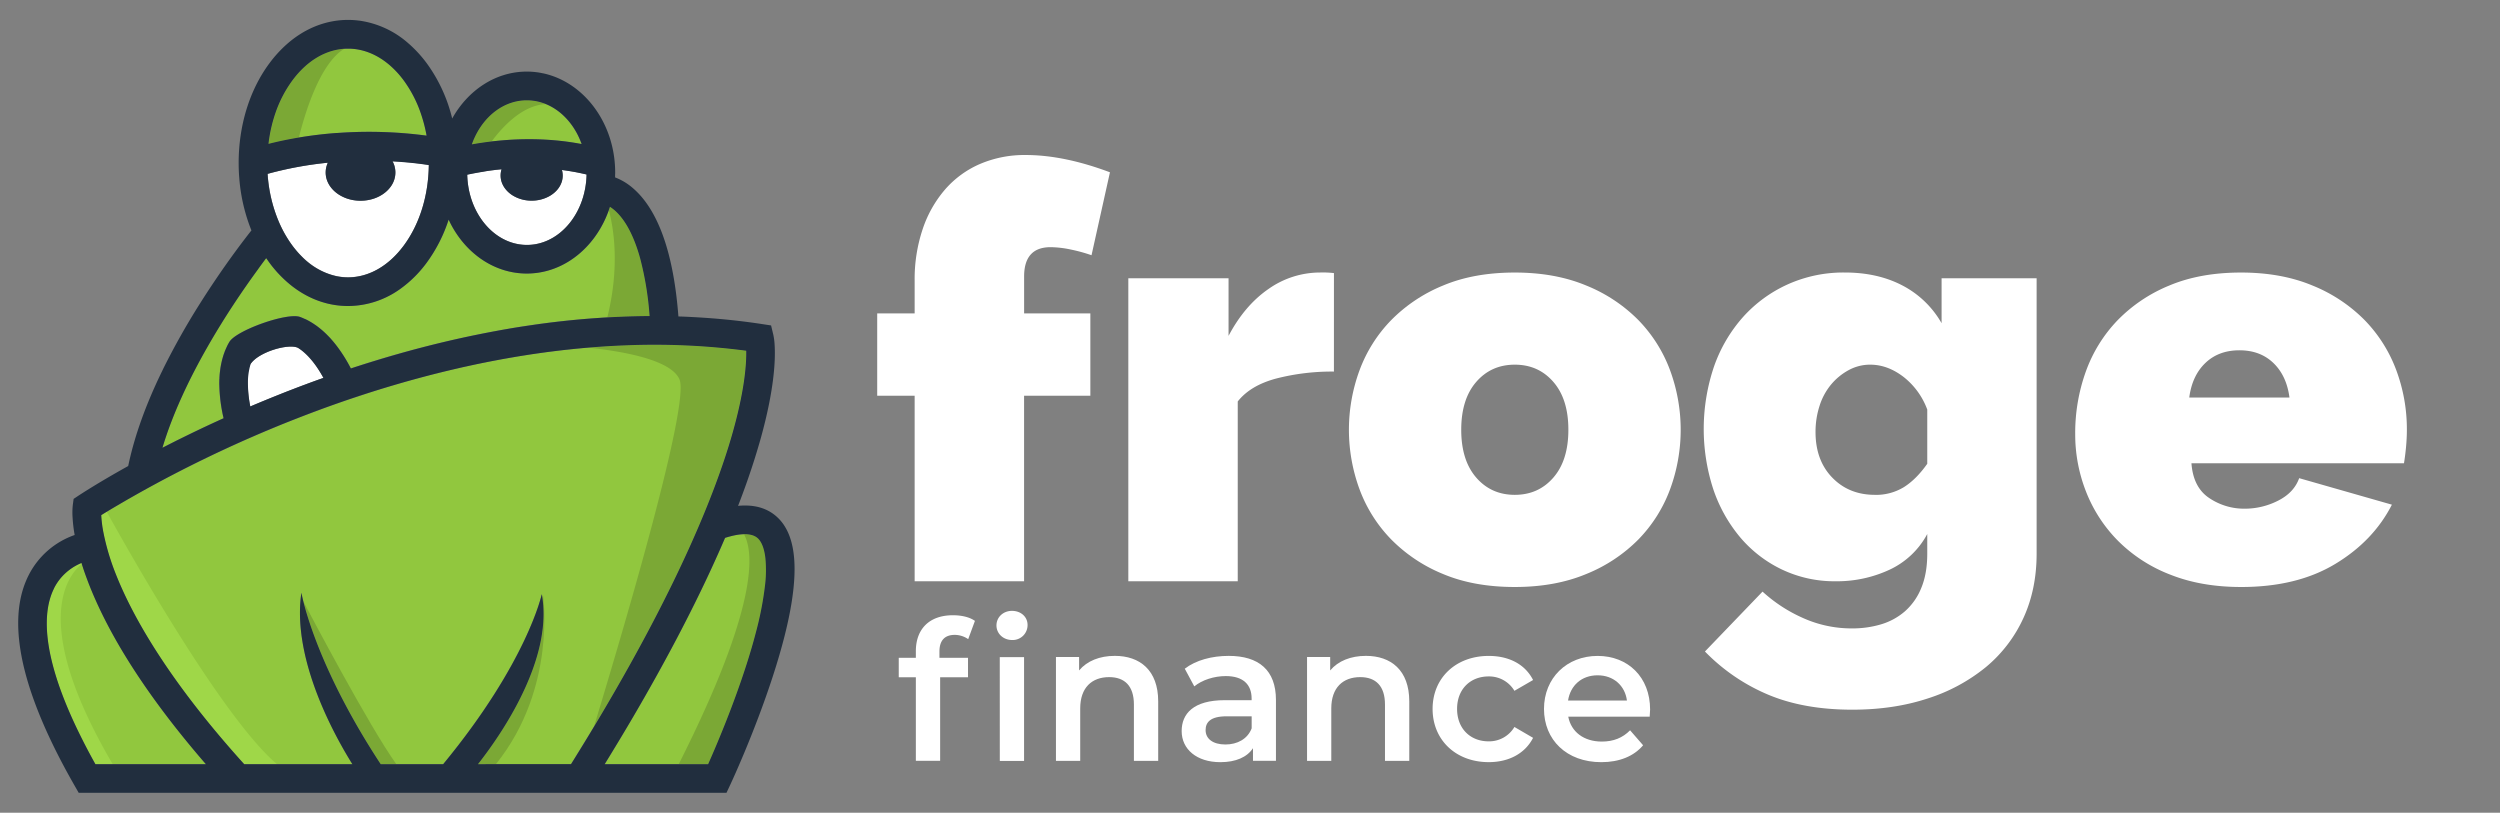 <svg xmlns="http://www.w3.org/2000/svg" viewBox="0 0 1415 460"><rect x="0" y="0" width="1415" height="460" fill="#808080" stroke="none"/><g id="title-logo-ff"><g id="official-original_copy" data-name="official-original copy"><g id="shaded_bits" data-name="shaded bits"><g id="shade_primary" data-name="shade primary"><path d="M116.56,432.52H54C22.18,375.57,23.61,347,30.57,333.07a30.06,30.06,0,0,1,15.59-14.42c1,3.17,2.14,6.56,3.52,10.18C61.62,360.21,84.09,395,116.56,432.52Z" style="fill:#91c73e"/><path d="M422.32,198.52c.14,7.41-.87,22.85-8.24,48.29-9.93,34.32-33.78,94.25-90.92,185.71H270.53c13-16.57,42.9-59.44,36.12-96.23,0,0-8.07,38.29-55.81,96.23H215.47c-38.38-58.47-44.88-97-44.88-97-5.44,36.77,17.95,79.52,28.85,97H138.22C94,383.62,74.3,347.12,65.58,325c-6.66-16.88-8.07-28.1-8.32-33.4,12.21-7.63,54.88-33.15,113.58-55.86C233.38,211.53,327.21,185.76,422.32,198.52Z" style="fill:#91c73e"/><path d="M429.35,305.08c2.19,2.36,5.56,9,3.6,26.69-1.34,12.23-5,27.56-10.82,45.58-7.67,23.7-17.17,45.82-21.33,55.17H342.24c29.2-47.4,52-90.24,68.15-128.09C417.45,302.16,425.49,300.92,429.35,305.08Z" style="fill:#91c73e"/><path d="M345.23,117.05c7.11,4.5,18.92,18.47,22.45,61.83A489.58,489.58,0,0,0,288,186a616.57,616.57,0,0,0-89.43,22.5A83.76,83.76,0,0,0,189,193.8c-5.84-7.09-12.35-11.93-19.21-14.45-7.31-2.67-36.12,7.58-40,14.14s-5.85,14.88-5.7,24.66a89.41,89.41,0,0,0,2.39,18.57c-12.86,5.81-24.46,11.48-34.61,16.71,13.12-43.88,44.51-88.5,58.78-107.34.57.84,1.15,1.67,1.75,2.48C164.16,164.45,180,173.2,197,173.2s32.85-8.75,44.59-24.63a85.76,85.76,0,0,0,12.34-24.26c8.39,18.13,25.07,30.51,44.24,30.51C319.8,154.82,338.27,139.05,345.23,117.05Z" style="fill:#91c73e"/><path d="M228.55,45.53a73.71,73.71,0,0,1,12.86,31.22c-40.39-5.38-73,.5-89.47,4.7,1.61-13.61,6.28-26.1,13.54-35.92,8.6-11.65,19.8-18,31.53-18S220,33.88,228.55,45.53Z" style="fill:#91c73e"/><path d="M298.18,56.78c13.89,0,25.86,10.21,31,24.76-25-4.8-48.26-2.33-62.15.18C272.22,67.07,284.22,56.78,298.18,56.78Z" style="fill:#91c73e"/></g><g id="shade_white" data-name="shade white"><path d="M318,96.18A128.51,128.51,0,0,1,332,98.73c-.45,22.08-15.43,39.87-33.77,39.87s-33.29-17.75-33.78-39.79a165,165,0,0,1,19.46-3,11.58,11.58,0,0,0-.55,3.53c0,7.85,7.87,14.21,17.57,14.21s17.57-6.36,17.57-14.21A11.54,11.54,0,0,0,318,96.18Z" style="fill:#fff"/><path d="M242.72,93.32c-.2,17.32-5.21,33.49-14.17,45.61-8.6,11.64-19.79,18-31.54,18s-22.93-6.41-31.53-18c-8.08-10.93-12.95-25.15-14-40.54a205.28,205.28,0,0,1,34.09-6.31,13.16,13.16,0,0,0-1.22,5.52c0,8.81,8.84,16,19.74,16s19.73-7.14,19.73-16a13.31,13.31,0,0,0-1.64-6.38C228.77,91.59,235.63,92.26,242.72,93.32Z" style="fill:#fff"/><path d="M168.69,196.89c6.78,3.47,11.31,11.43,14.38,17q-9.21,3.27-18.45,6.85c-8,3.09-15.63,6.21-23,9.33a70,70,0,0,1-1.34-12.14c-.07-5-.24-9.23,1.52-11.9C146.4,199.12,163.54,194.27,168.69,196.89Z" style="fill:#fff"/></g><g id="shade_dark" data-name="shade dark"><path d="M414.08,246.81c7.37-25.44,8.38-40.88,8.24-48.29A399.63,399.63,0,0,0,354,195.47c-7.09.27-14.12.72-21.1,1.3,20.68,2.18,47.09,7.08,51.7,18,5.86,13.92-30.33,137-48.4,196.47,41.68-69.35,62.92-118.73,73.75-151.18Q412.33,252.91,414.08,246.81Z" style="fill:#7ba835"/><path d="M412.72,403.76c3.13-8.12,6.41-17.15,9.41-26.42q3.28-10.12,5.63-19.11A187.07,187.07,0,0,0,433,331.77a70.53,70.53,0,0,0,.24-16.1c-.74-6.14-2.51-9.15-3.85-10.59a6.85,6.85,0,0,0-.89-.81c-1.91-1.47-4.53-2-7.44-1.91,5.75,10.23,8.26,40.63-36.9,130.16H400.8C403.34,426.83,407.85,416.39,412.72,403.76Z" style="fill:#7ba835"/><path d="M165.48,45.53A68.86,68.86,0,0,0,156,63.8a83.43,83.43,0,0,0-4,17.65c1.52-.39,3.19-.8,5-1.21,3.55-.8,7.63-1.62,12.17-2.38,3.24-13.14,11.78-42,25.79-50.31C183.93,28.28,173.55,34.59,165.48,45.53Z" style="fill:#7ba835"/><path d="M268.69,77.72c-.6,1.29-1.14,2.63-1.62,4q2.55-.47,5.51-.9c1.79-.27,3.7-.53,5.69-.76,5.26-7.16,16.89-20.57,30.7-21.12a28.38,28.38,0,0,0-10.79-2.16C285.53,56.78,274.48,65.24,268.69,77.72Z" style="fill:#7ba835"/><path d="M343.74,179.65q12.09-.71,23.94-.77a177.75,177.75,0,0,0-5.34-32.65c-5.11-18.52-12.22-26.09-17.11-29.18-.2.62-.42,1.23-.64,1.84C347.41,129.46,350.86,151,343.74,179.65Z" style="fill:#7ba835"/><path d="M307.29,336.39q-.15,1.08-.3,2.1c2.32,16-2,33-8.7,48.47-8.46,19.53-20.63,36.49-27.76,45.56h10.16C315.49,389.23,307.29,336.39,307.29,336.39Z" style="fill:#7ba835"/><path d="M195.11,398.16c5.51,10.44,12.21,21.95,20.36,34.36h8.87c-15-20.64-49.76-86.64-52.67-92.18C173.88,349.18,180,369.66,195.11,398.16Z" style="fill:#7ba835"/></g><g id="shade_light" data-name="shade light"><path d="M60.4,289.64l-3.09,1.91v1a75.16,75.16,0,0,0,1.22,9,133.18,133.18,0,0,0,7,23.43c8.72,22.14,28.4,58.63,72.64,107.54h18.61C126.28,406.79,73.63,313.54,60.4,289.64Z" style="fill:#9fd748"/><path d="M46.32,319.16c0-.17-.11-.34-.16-.51a30.91,30.91,0,0,0-10.9,7.58l-.24.26-.24.27a29.75,29.75,0,0,0-4.21,6.31c-6.24,12.52-8,36.77,14.57,82.68,2.61,5.3,5.52,10.88,8.81,16.77h9.84C17.4,353.39,37.63,326.3,46.32,319.16Z" style="fill:#9fd748"/></g></g><path id="outline" d="M421.24,426.1c4.74-11.36,10.89-27,16.28-43.63q7.88-24.29,10.66-42.29c2.94-19,1.68-32.87-3.8-41.93a25.4,25.4,0,0,0-3.13-4.19c-.27-.3-.56-.58-.84-.86-5.09-5-11.81-7.35-20.08-7.05-.85,0-1.7.08-2.58.17q5.47-14.13,9.56-27.21,1.72-5.52,3.23-10.86c7.89-28.31,8.41-45.12,7.89-53.13a35,35,0,0,0-.73-5.62l-.58-2.42-.69-2.88-5.39-.82q-15.75-2.4-32.06-3.5c-5-.34-10-.61-15-.77-2.34-30.59-9-52.83-19.76-66.36a46.08,46.08,0,0,0-5.61-5.93,34,34,0,0,0-10.47-6.41c0-.79,0-1.59.05-2.38,0-.12,0-.23,0-.34,0-27.56-17.18-50.63-39.95-56-.37-.09-.75-.16-1.12-.23-1.27-.27-2.54-.49-3.84-.64a43.11,43.11,0,0,0-5.1-.3c-17.74,0-33.35,10.61-42.24,26.56A87.94,87.94,0,0,0,241.6,35.89a70.75,70.75,0,0,0-9.2-10.24l-.32-.31-.56-.47a52.93,52.93,0,0,0-28.19-13.2h-.11a49.31,49.31,0,0,0-6.21-.4h0c-12.65,0-24.65,4.85-34.8,13.86a70.66,70.66,0,0,0-9.78,10.77C141.24,51,135.08,71,135.08,92.23q0,3.61.24,7.19c.05.67.1,1.34.16,2,0,.39.06.77.1,1.16A100.41,100.41,0,0,0,140.65,126q.78,2.23,1.66,4.41c-4.25,5.38-12.32,15.94-21.61,29.83-2.41,3.59-4.9,7.41-7.43,11.42a408.69,408.69,0,0,0-20.79,36.87l-.06.12c-.24.49-.46,1-.7,1.47C82.37,229.29,76,247.26,72.56,263.77c-17.06,9.48-26.94,16-27.82,16.56l-2.34,1.55-.73.48L41.18,286v.09a39.23,39.23,0,0,0-.11,6.65,82.14,82.14,0,0,0,1.19,10.07,46.21,46.21,0,0,0-26,22.67q-6.8,13.36-5.84,31.71c1.22,23.32,11.83,52.58,31.79,87.46l2.33,4.08H411.19l2.19-4.68.18-.39c.74-1.58,3.5-7.61,7.21-16.44ZM402.67,321.75q4.08-8.82,7.72-17.32c.94-.3,1.91-.59,2.88-.84,1.15-.31,2.31-.57,3.45-.78,4.57-.82,8.92-.7,11.73,1.46a6.85,6.85,0,0,1,.89.81c1.34,1.44,3.11,4.45,3.85,10.59a70.53,70.53,0,0,1-.24,16.1,187.07,187.07,0,0,1-5.19,26.46q-2.34,9-5.63,19.11c-3,9.27-6.28,18.3-9.41,26.42-4.87,12.63-9.38,23.07-11.92,28.76H342.25q8.49-13.78,16.25-27Q384.79,360.54,402.67,321.75ZM270.53,432.52c7.13-9.07,19.3-26,27.76-45.56,7-16.14,11.43-34,8.36-50.67h0s-8.07,38.29-55.81,96.23H215.47c-8.15-12.41-14.85-23.92-20.36-34.36-20.47-38.74-24.52-62.68-24.52-62.68h0c-2.11,14.26.13,29.43,4.28,43.67,6.3,21.59,17,41.06,23.76,52.06l.81,1.31H138.22C94,383.61,74.3,347.12,65.58,325a133.18,133.18,0,0,1-7-23.43,69.08,69.08,0,0,1-1.27-10c1.13-.7,2.52-1.57,4.17-2.56a713.29,713.29,0,0,1,109.41-53.3c47.42-18.34,112.83-37.57,183.14-40.25a399.63,399.63,0,0,1,68.34,3.05c.14,7.41-.87,22.85-8.24,48.29q-1.75,6.09-4.15,13.28c-11.9,35.68-36.39,91.8-86.78,172.43Zm-240-99.45a29.75,29.75,0,0,1,4.21-6.31l.24-.27.24-.26a30.91,30.91,0,0,1,10.9-7.58c.25.82.52,1.65.8,2.5.64,2,1.35,4,2.14,6.11.19.52.38,1,.58,1.57,11.94,31.38,34.41,66.2,66.88,103.69H54c-3.29-5.89-6.2-11.47-8.81-16.77C22.55,369.84,24.33,345.59,30.57,333.07ZM165.48,45.53c8.6-11.64,19.8-18,31.53-18,8.51,0,16.73,3.38,23.89,9.66a52.62,52.62,0,0,1,7.65,8.39A69.38,69.38,0,0,1,238.45,65a83,83,0,0,1,3,11.77,246.73,246.73,0,0,0-50.5-1.5l-.33,0-.14,0a231,231,0,0,0-33.52,4.95c-1.79.41-3.46.82-5,1.21a83.43,83.43,0,0,1,4-17.65A68.86,68.86,0,0,1,165.48,45.53Zm163.74,36c-21.91-4.22-42.53-2.82-56.64-.72q-3,.44-5.51.9c.48-1.37,1-2.71,1.62-4,5.79-12.48,16.84-20.94,29.49-20.94,10.85,0,20.53,6.23,26.72,15.9A43.34,43.34,0,0,1,329.22,81.54Zm-49,14.66c1.19-.14,2.4-.27,3.66-.39a11.6,11.6,0,0,0-.55,3.54c0,4.41,2.49,8.35,6.39,11a20.23,20.23,0,0,0,11.18,3.24A20.54,20.54,0,0,0,311,111c4.53-2.57,7.5-6.82,7.5-11.63v0a11.31,11.31,0,0,0-.11-1.55v-.06a11.23,11.23,0,0,0-.32-1.53c1.83.23,3.68.52,5.53.83s3.92.72,5.9,1.15c.84.19,1.68.37,2.51.57-.43,20.7-13.62,37.63-30.38,39.67a29.25,29.25,0,0,1-3.39.2c-16,0-29.5-13.59-32.94-31.75a49.1,49.1,0,0,1-.84-8c2.37-.52,5.42-1.11,9-1.68C275.48,96.8,277.76,96.49,280.2,96.2ZM197.45,157H197a31.81,31.81,0,0,1-6.53-.67l-.44-.1a39.28,39.28,0,0,1-19-10.8,54.94,54.94,0,0,1-5.6-6.48,67,67,0,0,1-7.33-12.74,82.93,82.93,0,0,1-6.65-27.8,205.07,205.07,0,0,1,34.09-6.31c-.09.18-.15.38-.23.57a13.17,13.17,0,0,0-1,4.95c0,8.81,8.84,16,19.74,16,7.4,0,13.84-3.3,17.22-8.18a13.6,13.6,0,0,0,2.51-7.77,12.81,12.81,0,0,0-.4-3.17c0-.05,0-.09,0-.14l0,0a13.31,13.31,0,0,0-1.2-3c6.57.36,13.43,1,20.52,2.09-.19,17.19-5.14,33.24-14,45.32l-.21.29c-.08.12-.18.23-.27.35C219.82,150.55,208.91,156.81,197.45,157Zm-46.77-10.88.55.77q.59.87,1.2,1.71a68.25,68.25,0,0,0,11.88,12.55C174,169,185.22,173.2,197,173.2a50.81,50.81,0,0,0,29.81-9.86,66.74,66.74,0,0,0,14.78-14.77,85.76,85.76,0,0,0,12.34-24.26c8.39,18.13,25.07,30.51,44.24,30.51,17.32,0,32.62-10.13,41.59-25.47a59.82,59.82,0,0,0,5.46-12.3c4.89,3.09,12,10.66,17.11,29.18a177.75,177.75,0,0,1,5.34,32.65,482.49,482.49,0,0,0-66.94,5.17c-4.22.62-8.46,1.27-12.72,2q-11.55,2-23.26,4.48-25.83,5.52-52.22,13.6-7,2.13-13.94,4.42a86.88,86.88,0,0,0-7.74-12.42c-.59-.77-1.2-1.55-1.83-2.32l-.06-.07c-.66-.8-1.34-1.57-2-2.32l-.69-.73c-.48-.51-1-1-1.45-1.48-.27-.27-.54-.52-.82-.78-.45-.43-.92-.86-1.38-1.26l-.86-.74c-.47-.39-.94-.77-1.41-1.13-.28-.22-.56-.44-.85-.65-.51-.38-1-.73-1.55-1.08l-.74-.5c-.7-.45-1.4-.87-2.11-1.27l-.21-.12c-.73-.4-1.46-.78-2.19-1.12l-.1,0c-.92-.42-1.84-.82-2.77-1.16-7.31-2.67-36.12,7.58-40,14.14-.5.83-1,1.7-1.39,2.59s-.75,1.64-1.09,2.49c-.12.29-.21.59-.32.88-.22.6-.44,1.2-.64,1.82-.11.35-.21.72-.31,1.08-.17.58-.33,1.16-.48,1.76l-.27,1.18c-.13.59-.24,1.2-.35,1.81q-.12.61-.21,1.23c-.1.64-.18,1.28-.25,1.94-.05.4-.1.8-.14,1.22q-.09,1.09-.15,2.22c0,.35,0,.69-.06,1,0,1.12-.06,2.25,0,3.4a89.5,89.5,0,0,0,2.39,18.57c-8.87,4-17.12,7.94-24.73,11.72-2.09,1-4.14,2.06-6.12,3.07-1.27.64-2.53,1.28-3.76,1.92,11.76-39.33,38.19-79.24,53.83-100.66C147.53,150.29,149.2,148.05,150.68,146.09Zm-9,84c-.06-.31-.12-.64-.18-1a68.61,68.61,0,0,1-1.16-11.17A37,37,0,0,1,141.86,206c4.56-6.87,21.61-11.71,26.79-9.12,6.41,4.14,11.34,11.43,14.42,17q-9.23,3.27-18.45,6.85c-2.65,1-5.25,2.06-7.83,3.09Q149,226.94,141.67,230.06Z" style="fill:#212e3e"/></g><path d="M517.69,329V224H496.5V177.39h21.19V158.81a88.91,88.91,0,0,1,4.56-29.18A66.52,66.52,0,0,1,535,107.14a55.21,55.21,0,0,1,19.72-14.35,64.07,64.07,0,0,1,25.92-5.05q21.51,0,47.59,9.78l-10.43,46.94a91.09,91.09,0,0,0-11.9-3.26,57.48,57.48,0,0,0-11.25-1.3q-15,0-15,16.62v20.87h37.49V224H579.63V329Z" style="fill:#fff"/><path d="M755,210.31a126.39,126.39,0,0,0-32.6,3.92q-14.67,3.9-21.84,13V329H638.63V157.5h56.73v32.6q9.12-17.26,22.65-26.57a50.59,50.59,0,0,1,29.18-9.29,53.82,53.82,0,0,1,7.82.33Z" style="fill:#fff"/><path d="M857.38,332.24q-23.14,0-40.59-7.34a87.82,87.82,0,0,1-29.34-19.56A80.73,80.73,0,0,1,769.52,277a97.41,97.41,0,0,1,0-67.48,80.73,80.73,0,0,1,17.93-28.36,87.82,87.82,0,0,1,29.34-19.56q17.44-7.34,40.59-7.34,22.82,0,40.42,7.34a87.57,87.57,0,0,1,29.51,19.56,80.87,80.87,0,0,1,17.93,28.36,97.41,97.41,0,0,1,0,67.48,80.87,80.87,0,0,1-17.93,28.36A87.57,87.57,0,0,1,897.8,324.9Q880.21,332.24,857.38,332.24Zm-30.32-89q0,17.28,8.48,27.06t21.84,9.78q13.36,0,21.84-9.78t8.48-27.06q0-17.28-8.48-27.06t-21.84-9.78q-13.36,0-21.84,9.78T827.06,243.24Z" style="fill:#fff"/><path d="M1039,329a69.29,69.29,0,0,1-30.48-6.68A70.9,70.9,0,0,1,984.84,304a84,84,0,0,1-15.16-27.22,110.21,110.21,0,0,1,.49-69.44,83.68,83.68,0,0,1,16.47-28,76.1,76.1,0,0,1,25.26-18.41,76.88,76.88,0,0,1,32.28-6.69q18.57,0,32.6,7.34a54.45,54.45,0,0,1,22.16,21.35V157.5h53.79V313.33q0,20.22-7.49,36.51a78.32,78.32,0,0,1-21.19,27.71,99.7,99.7,0,0,1-32.93,17.77q-19.24,6.36-42.71,6.36-27.37,0-47.59-8.48A108.44,108.44,0,0,1,965,368.75l32.6-33.9a84.46,84.46,0,0,0,22.65,14.83,67.13,67.13,0,0,0,28.2,6,56.32,56.32,0,0,0,16.14-2.28,36.34,36.34,0,0,0,13.53-7.34,34.91,34.91,0,0,0,9.29-13.2q3.42-8.14,3.42-19.56V302.25a46.31,46.31,0,0,1-21.35,20.21A70.65,70.65,0,0,1,1039,329Zm22.17-48.9a30.33,30.33,0,0,0,16.46-4.4q7-4.41,13.2-13.21V231.83a41.76,41.76,0,0,0-13.53-18.58q-9-6.85-18.74-6.85a25.29,25.29,0,0,0-12.23,3.1,34.16,34.16,0,0,0-9.94,8.15,35.86,35.86,0,0,0-6.52,12.06,47.7,47.7,0,0,0-2.28,14.83q0,16,9.45,25.76T1061.13,280.08Z" style="fill:#fff"/><path d="M1268.46,332.24q-22.5,0-40.1-7a84.91,84.91,0,0,1-29.5-19.07,81.87,81.87,0,0,1-18.09-27.71,88.44,88.44,0,0,1-6.2-32.93,102.49,102.49,0,0,1,6-35.21,81.52,81.52,0,0,1,17.93-29,86.56,86.56,0,0,1,29.34-19.72q17.45-7.34,40.59-7.34,22.82,0,40.42,7.34a87.57,87.57,0,0,1,29.51,19.56,80.87,80.87,0,0,1,17.93,28.36,95.59,95.59,0,0,1,6,33.74c0,3.26-.17,6.58-.49,9.94s-.71,6.36-1.14,9h-120.3q1,13.69,10.11,19.72a35.26,35.26,0,0,0,19.89,6,41.52,41.52,0,0,0,19.07-4.56q9-4.56,11.9-12.72l52.48,15q-10.44,20.53-32.11,33.58T1268.46,332.24ZM1295.84,225q-1.63-12.37-9.12-19.56t-19.24-7.17q-11.73,0-19.23,7.17T1239.12,225Z" style="fill:#fff"/><path d="M539.38,348.23c4.73,0,9.35,1,12.43,3.19L548,361.76a13.54,13.54,0,0,0-7.59-2.42c-5.72,0-8.69,3.19-8.69,9.46v3.52h16.17v11H532.12v47.3H518.37v-47.3h-9.68v-11h9.68v-3.74C518.37,356.26,525.74,348.23,539.38,348.23ZM564,354c0-4.62,3.74-8.25,8.8-8.25s8.8,3.41,8.8,7.92a8.44,8.44,0,0,1-8.8,8.58C567.76,362.2,564,358.57,564,354Zm1.87,17.93h13.75v58.74H565.89Z" style="fill:#fff"/><path d="M655.54,397v33.66H641.79v-31.9c0-10.45-5.17-15.51-14-15.51-9.79,0-16.39,5.94-16.39,17.71v29.7H597.67V371.88h13.1v7.59c4.5-5.39,11.65-8.25,20.23-8.25C645.08,371.22,655.54,379.25,655.54,397Z" style="fill:#fff"/><path d="M722.19,396.19v34.43h-13v-7.15c-3.3,5.06-9.68,7.92-18.48,7.92-13.42,0-21.89-7.37-21.89-17.6,0-9.79,6.6-17.49,24.42-17.49h15.18v-.88c0-8-4.84-12.76-14.63-12.76-6.6,0-13.42,2.2-17.82,5.83l-5.39-10c6.27-4.84,15.4-7.26,24.86-7.26C712.4,371.22,722.19,379.25,722.19,396.19Zm-13.75,16.06v-6.82H694.25c-9.35,0-11.88,3.52-11.88,7.81,0,4.95,4.18,8.14,11.22,8.14C700.3,421.38,706.13,418.3,708.44,412.25Z" style="fill:#fff"/><path d="M797.65,397v33.66H783.9v-31.9c0-10.45-5.17-15.51-14-15.51-9.79,0-16.39,5.94-16.39,17.71v29.7H739.79V371.88h13.09v7.59c4.51-5.39,11.66-8.25,20.24-8.25C787.2,371.22,797.65,379.25,797.65,397Z" style="fill:#fff"/><path d="M810.85,401.25c0-17.6,13.2-30,31.79-30,11.44,0,20.57,4.73,25.08,13.64L857.16,391a16.62,16.62,0,0,0-14.63-8.14c-10.12,0-17.82,7-17.82,18.37s7.7,18.37,17.82,18.37a16.62,16.62,0,0,0,14.63-8.14l10.56,6.16c-4.51,8.8-13.64,13.75-25.08,13.75C824.05,431.39,810.85,418.85,810.85,401.25Z" style="fill:#fff"/><path d="M933.72,405.65H887.63c1.65,8.58,8.8,14.08,19,14.08,6.6,0,11.77-2.09,16-6.38l7.37,8.47c-5.28,6.27-13.53,9.57-23.65,9.57-19.69,0-32.45-12.65-32.45-30.14s12.87-30,30.36-30c17.16,0,29.7,12,29.7,30.36C933.94,402.68,933.83,404.33,933.72,405.65Zm-46.2-9.13h33.33c-1.1-8.47-7.59-14.3-16.61-14.3S888.84,387.94,887.52,396.52Z" style="fill:#fff"/></g></svg>